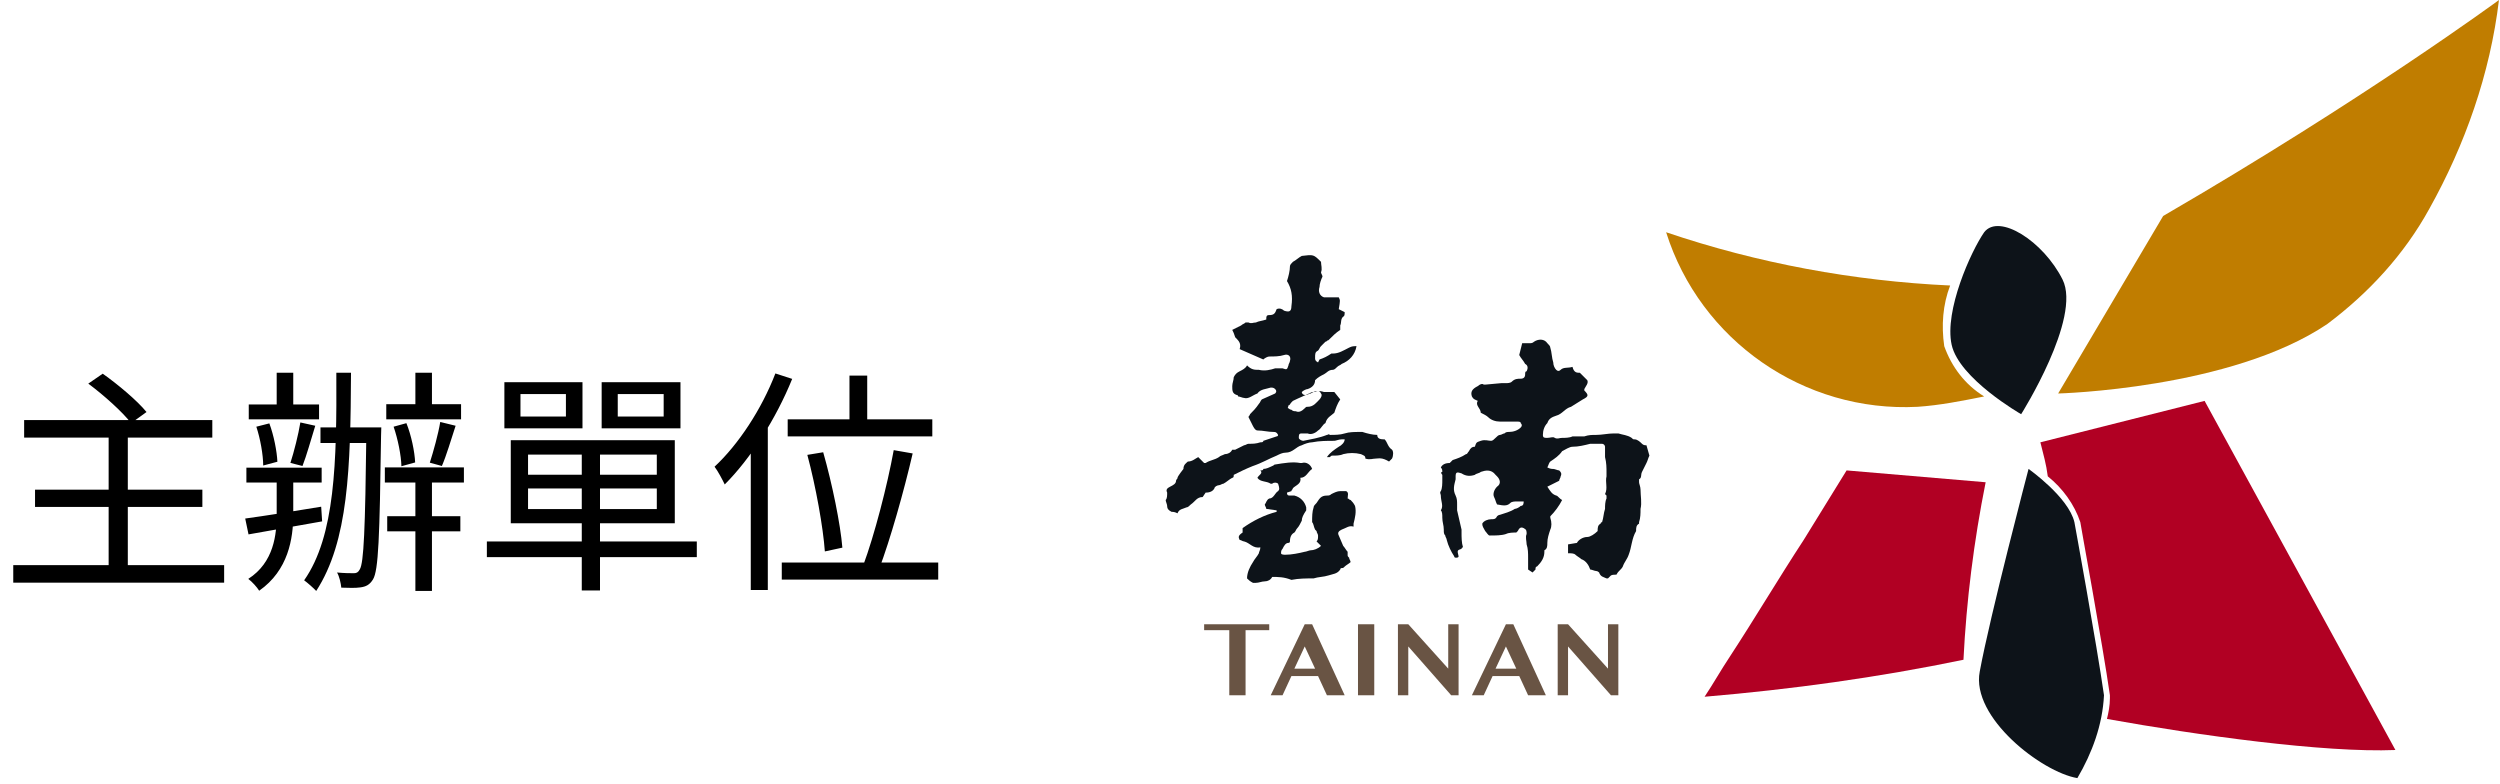 <svg width="169" height="53" viewBox="0 0 169 53" fill="none" xmlns="http://www.w3.org/2000/svg">
<path d="M1.632 28.397H14.352V29.581H1.632V28.397ZM2.368 33.101H13.68V34.269H2.368V33.101ZM0.896 38.205H15.152V39.389H0.896V38.205ZM7.344 29.341H8.64V38.813H7.344V29.341ZM5.968 25.933L6.944 25.261C7.984 25.997 9.28 27.085 9.904 27.853L8.864 28.605C8.288 27.853 7.024 26.717 5.968 25.933ZM21.664 28.893H25.088V29.949H21.664V28.893ZM24.768 28.893H25.776C25.776 28.893 25.76 29.309 25.76 29.437C25.664 36.365 25.584 38.557 25.216 39.165C24.992 39.533 24.736 39.661 24.352 39.709C24.032 39.757 23.552 39.741 23.072 39.725C23.04 39.421 22.944 38.973 22.784 38.701C23.28 38.749 23.696 38.749 23.92 38.749C24.096 38.749 24.208 38.701 24.32 38.493C24.592 38.061 24.688 35.837 24.768 29.165V28.893ZM22.736 25.197H23.728C23.696 31.677 23.552 36.589 21.376 39.949C21.216 39.773 20.784 39.389 20.56 39.229C22.656 36.237 22.768 31.261 22.736 25.197ZM18.704 25.197H19.824V27.773H18.704V25.197ZM16.816 27.341H21.568V28.349H16.816V27.341ZM16.656 31.613H21.744V32.621H16.656V31.613ZM17.328 28.845L18.208 28.621C18.512 29.437 18.72 30.509 18.752 31.213L17.792 31.469C17.792 30.765 17.6 29.661 17.328 28.845ZM20.304 28.557L21.312 28.781C21.024 29.709 20.72 30.813 20.448 31.501L19.632 31.293C19.872 30.557 20.176 29.357 20.304 28.557ZM16.576 35.053C17.872 34.877 19.792 34.573 21.712 34.253L21.776 35.245C20 35.565 18.16 35.885 16.8 36.125L16.576 35.053ZM28.08 25.197H29.2V27.773H28.08V25.197ZM28.08 31.981H29.2V39.949H28.08V31.981ZM26.112 27.325H31.168V28.349H26.112V27.325ZM26.016 31.597H31.36V32.621H26.016V31.597ZM26.176 34.893H31.12V35.917H26.176V34.893ZM26.608 28.845L27.472 28.605C27.808 29.437 28.032 30.541 28.064 31.261L27.136 31.517C27.12 30.797 26.896 29.677 26.608 28.845ZM29.76 28.525L30.8 28.781C30.496 29.709 30.176 30.797 29.872 31.501L29.056 31.277C29.296 30.525 29.632 29.325 29.76 28.525ZM18.704 31.997H19.824V34.781C19.824 36.413 19.488 38.557 17.52 39.933C17.376 39.693 17.04 39.325 16.784 39.133C18.528 38.013 18.704 36.109 18.704 34.781V31.997ZM39.328 30.317H40.56V39.917H39.328V30.317ZM35.696 33.021V34.413H44.4V33.021H35.696ZM35.696 30.733V32.093H44.4V30.733H35.696ZM34.528 29.757H45.616V35.373H34.528V29.757ZM32.912 36.605H47.104V37.661H32.912V36.605ZM35.184 26.637V28.157H38.256V26.637H35.184ZM34.096 25.837H39.376V28.957H34.096V25.837ZM41.76 26.637V28.157H44.864V26.637H41.76ZM40.672 25.837H46V28.957H40.672V25.837ZM57.424 25.389H58.624V29.037H57.424V25.389ZM53.248 28.349H63.024V29.501H53.248V28.349ZM54.576 30.749L55.648 30.573C56.256 32.701 56.816 35.437 56.944 37.021L55.76 37.277C55.648 35.677 55.152 32.893 54.576 30.749ZM60.416 30.429L61.696 30.653C61.104 33.213 60.176 36.493 59.424 38.477L58.352 38.221C59.104 36.205 59.984 32.813 60.416 30.429ZM52.848 38.029H63.424V39.181H52.848V38.029ZM52.416 25.245L53.552 25.613C52.464 28.301 50.752 30.989 48.992 32.749C48.864 32.477 48.528 31.837 48.304 31.549C49.92 30.045 51.488 27.661 52.416 25.245ZM50.752 29.373L51.888 28.237L51.904 28.253V39.885H50.752V29.373Z" fill="black"/>
<path d="M106.8 25.2L107.3 25.7C107.4 25.9 107.2 26.1 107.1 26.3C107.1 26.3 107.1 26.3 107.1 26.4C107.4 26.7 107.4 26.8 107 27C106.7 27.2 106.5 27.3 106.2 27.5C105.8 27.6 105.6 28 105.2 28.1C104.9 28.2 104.7 28.3 104.6 28.6C104.4 28.8 104.3 29.1 104.3 29.4C104.3 29.6 104.4 29.6 104.6 29.6C104.8 29.6 105 29.5 105.1 29.6C105.3 29.7 105.4 29.6 105.6 29.6C105.8 29.6 106.1 29.6 106.3 29.5C106.4 29.5 106.6 29.5 106.7 29.5C106.8 29.5 106.9 29.5 107.1 29.5C107.4 29.4 107.6 29.4 107.9 29.4C108.3 29.4 108.7 29.3 109.1 29.3C109.2 29.3 109.2 29.3 109.3 29.3H109.4C109.7 29.4 110 29.4 110.3 29.6C110.4 29.7 110.4 29.7 110.5 29.7C110.7 29.7 110.9 29.9 111 30C111.1 30.1 111.2 30.1 111.3 30.1L111.5 30.8C111.4 31 111.4 31.1 111.3 31.3C111.2 31.5 111.1 31.7 111 31.9C110.9 32.1 111 32.3 110.8 32.4C110.8 32.4 110.8 32.5 110.8 32.6C110.8 32.7 110.9 32.9 110.9 33.1C110.9 33.5 111 34 110.9 34.4C110.9 34.7 110.9 35 110.8 35.3V35.4C110.6 35.5 110.6 35.7 110.6 35.9C110.3 36.4 110.3 37 110.1 37.5C110 37.8 109.8 38 109.7 38.3C109.6 38.5 109.4 38.6 109.3 38.8C109.3 38.9 109.1 38.8 108.9 38.9L108.7 39.1H108.6C108.4 39 108.2 39 108.1 38.7C108.1 38.7 108 38.6 107.9 38.6C107.8 38.6 107.6 38.5 107.5 38.5C107.4 38.2 107.2 37.9 106.9 37.8C106.8 37.7 106.6 37.6 106.5 37.5C106.4 37.4 106.2 37.4 106 37.4V36.8L106.6 36.7C106.7 36.5 107 36.3 107.3 36.3C107.5 36.3 107.8 36.1 108 35.9C108 35.7 108 35.5 108.2 35.4C108.2 35.4 108.2 35.3 108.3 35.3C108.4 35 108.4 34.7 108.5 34.4C108.5 34.2 108.5 33.9 108.6 33.7C108.6 33.7 108.6 33.6 108.6 33.5L108.5 33.4C108.7 33 108.5 32.6 108.6 32.2C108.6 32.1 108.6 32.1 108.6 32C108.6 31.6 108.6 31.3 108.5 30.9C108.5 30.6 108.5 30.4 108.5 30.2C108.5 30.1 108.4 30 108.3 30C108 30 107.7 30 107.5 30C107.1 30.1 106.7 30.2 106.3 30.2C106.1 30.2 105.8 30.4 105.6 30.5C105.4 30.8 105.1 31 104.8 31.2C104.7 31.3 104.7 31.4 104.6 31.6C104.8 31.7 104.9 31.7 105 31.7C105.1 31.7 105.3 31.8 105.4 31.8C105.5 31.9 105.6 32 105.5 32.2C105.5 32.3 105.4 32.4 105.4 32.5L104.6 32.9C104.8 33.2 104.9 33.4 105.2 33.5C105.3 33.5 105.4 33.7 105.6 33.8C105.4 34.2 105.1 34.6 104.8 34.9V35C104.9 35.3 104.9 35.6 104.8 35.8C104.7 36.1 104.6 36.4 104.6 36.7C104.6 36.9 104.6 37.1 104.4 37.2V37.3C104.4 37.7 104.2 38 103.9 38.3C103.8 38.3 103.8 38.4 103.8 38.5C103.7 38.6 103.7 38.6 103.6 38.7L103.3 38.5C103.3 38.2 103.3 38 103.3 37.7C103.3 37.4 103.3 37.1 103.2 36.8C103.2 36.6 103.1 36.3 103.2 36.1C103.2 35.9 103.2 35.8 103 35.7C102.8 35.6 102.7 35.7 102.6 35.9C102.6 35.9 102.6 35.9 102.5 36C102.3 36 102 36 101.8 36.1C101.5 36.2 101.1 36.2 100.7 36.2C100.6 36.2 100.5 36 100.4 35.9C100.3 35.7 100.2 35.6 100.2 35.4C100.3 35.2 100.6 35.1 100.8 35.1C101 35.1 101.1 35.1 101.2 34.9C101.2 34.9 101.3 34.8 101.4 34.8C101.7 34.7 102.1 34.6 102.4 34.4C102.5 34.4 102.7 34.3 102.8 34.2C103 34.2 103 34 103 33.9C102.8 33.9 102.7 33.9 102.5 33.9C102.4 33.9 102.2 33.9 102.1 34C101.9 34.2 101.7 34.2 101.2 34.1C101.1 33.9 101.1 33.8 101 33.6C100.9 33.4 101 33.1 101.2 32.9C101.5 32.7 101.4 32.4 101.2 32.2L101.1 32.1C100.8 31.7 100.4 31.8 100.1 31.9C100 32 99.8 32 99.7 32.1C99.4 32.2 99.1 32.2 98.8 32C98.5 31.9 98.4 31.9 98.4 32.2C98.4 32.3 98.4 32.3 98.4 32.4C98.3 32.8 98.2 33.1 98.4 33.5C98.5 33.7 98.5 33.9 98.5 34.1C98.5 34.2 98.5 34.4 98.5 34.5C98.6 34.9 98.7 35.4 98.8 35.8C98.8 35.9 98.8 35.9 98.8 36C98.8 36.3 98.8 36.7 98.9 37C98.9 37 98.8 37 98.8 37.1C98.5 37.2 98.5 37.2 98.6 37.6C98.6 37.7 98.5 37.7 98.4 37.7C98.4 37.7 98.3 37.7 98.3 37.6C98.1 37.3 97.9 36.9 97.8 36.5C97.8 36.4 97.7 36.3 97.7 36.2C97.6 36.1 97.6 36 97.6 35.8C97.6 35.5 97.5 35.3 97.5 35C97.5 34.8 97.5 34.6 97.4 34.5C97.6 34.2 97.4 33.9 97.4 33.5C97.4 33.4 97.3 33.3 97.4 33.2C97.5 33 97.5 32.7 97.5 32.4C97.5 32.3 97.5 32.2 97.5 32.1C97.4 32 97.4 31.9 97.5 31.9C97.5 31.8 97.5 31.7 97.4 31.6C97.5 31.4 97.7 31.3 98 31.3L98.1 31.2L98.2 31.1C98.5 31 98.8 30.9 99.1 30.7C99.2 30.7 99.2 30.6 99.3 30.5C99.4 30.3 99.5 30.2 99.7 30.2C99.8 29.9 99.8 29.9 100.1 29.8C100.4 29.7 100.6 29.8 100.8 29.8C100.9 29.8 101 29.7 101.1 29.6C101.2 29.5 101.3 29.4 101.4 29.4C101.5 29.4 101.6 29.3 101.7 29.3C101.8 29.2 101.9 29.2 102 29.2C102.3 29.2 102.6 29.1 102.8 28.9C102.9 28.8 102.9 28.7 102.8 28.6C102.8 28.5 102.7 28.5 102.5 28.5C102.4 28.5 102.3 28.5 102.2 28.5C101.9 28.5 101.7 28.5 101.4 28.5C101.1 28.5 100.8 28.4 100.6 28.2C100.5 28.1 100.3 28 100.1 27.9C100.1 27.6 99.7 27.4 99.9 27.1C99.7 27 99.6 27 99.5 26.8C99.4 26.5 99.5 26.3 99.9 26.1C100 26 100.2 25.9 100.3 26C100.3 26 100.3 26 100.4 26L101.5 25.9C101.6 25.9 101.7 25.9 101.8 25.9C101.9 25.9 102.1 25.9 102.2 25.8C102.4 25.6 102.6 25.6 102.8 25.6C103 25.6 103.1 25.5 103.1 25.3C103.1 25.2 103.1 25.1 103.2 25.1C103.3 24.9 103.3 24.7 103.1 24.6C103 24.4 102.8 24.2 102.7 24L102.9 23.2C103.1 23.2 103.3 23.2 103.4 23.2C103.5 23.2 103.6 23.2 103.7 23.1C104 22.9 104.4 22.9 104.6 23.2C104.7 23.3 104.8 23.4 104.8 23.5C104.9 23.8 104.9 24.2 105 24.5C105 24.7 105.1 24.9 105.2 25C105.3 25.1 105.4 25.1 105.5 25C105.7 24.8 106 24.9 106.3 24.8C106.4 25.2 106.6 25.2 106.8 25.2Z" fill="#0D1319"/>
<path d="M81.4 31.3H81.5C81.8 31.1 82.1 31.1 82.4 30.9C82.5 30.8 82.6 30.8 82.8 30.7C83 30.7 83.2 30.6 83.3 30.4H83.5C83.7 30.3 83.9 30.2 84.1 30.1C84.2 30.1 84.3 30 84.4 30C84.7 30 84.9 30 85.2 29.9C85.3 29.9 85.4 29.9 85.4 29.8C85.7 29.7 86 29.6 86.3 29.5C86.3 29.5 86.4 29.5 86.4 29.4C86.3 29.2 86.2 29.2 86.1 29.2C85.7 29.2 85.4 29.1 85 29.1C84.9 29.1 84.8 29 84.7 28.8C84.6 28.6 84.5 28.4 84.4 28.2C84.4 28.1 84.5 28.1 84.5 28C84.7 27.8 84.9 27.6 85.1 27.3C85.2 27.2 85.2 27.1 85.3 27L86.2 26.6C86.3 26.5 86.3 26.4 86.2 26.3C86.1 26.2 86 26.2 85.9 26.2C85.6 26.3 85.2 26.3 85 26.6C84.7 26.7 84.4 27 84.1 26.9C84 26.9 83.8 26.8 83.7 26.8C83.7 26.8 83.7 26.7 83.6 26.7C83.3 26.6 83.3 26.4 83.3 26.1C83.3 25.9 83.4 25.7 83.4 25.5C83.5 25.3 83.6 25.2 83.8 25.1C84 25 84.2 24.9 84.3 24.7C84.6 25 84.8 25 85.1 25C85.5 25.1 85.9 25 86.2 24.9C86.4 24.9 86.5 24.9 86.7 24.9C87 25 87 25 87.1 24.7C87.1 24.6 87.2 24.5 87.2 24.4C87.3 24.1 87.1 23.9 86.8 24C86.5 24.1 86.1 24.1 85.8 24.1C85.7 24.1 85.5 24.2 85.4 24.3L83.8 23.6C83.9 23.3 83.8 23.1 83.6 22.9L83.5 22.8C83.4 22.5 83.4 22.5 83.3 22.3C83.5 22.2 83.7 22.1 83.9 22C84 21.9 84.1 21.9 84.2 21.8C84.3 21.8 84.3 21.8 84.4 21.8C84.6 21.9 84.7 21.8 84.9 21.8C85.1 21.7 85.3 21.7 85.6 21.6C85.6 21.4 85.6 21.3 85.8 21.3C86.1 21.3 86.2 21.2 86.3 20.9C86.5 20.8 86.7 20.9 86.8 21C87.1 21.1 87.3 21.1 87.3 20.7C87.4 20 87.3 19.5 87 19C87.1 18.7 87.2 18.3 87.2 18C87.2 17.9 87.3 17.8 87.4 17.7C87.6 17.6 87.8 17.4 88 17.3C88.8 17.2 88.8 17.2 89.3 17.7C89.3 17.9 89.4 18.2 89.3 18.4C89.3 18.5 89.4 18.6 89.4 18.7C89.3 18.9 89.2 19.2 89.2 19.4C89.1 19.7 89.2 20 89.5 20.1C89.6 20.1 89.6 20.1 89.7 20.1C89.8 20.1 89.9 20.1 90 20.1C90.1 20.1 90.2 20.1 90.3 20.1C90.4 20.1 90.4 20.1 90.5 20.1C90.6 20.3 90.6 20.3 90.5 20.9L90.9 21.1C90.9 21.2 90.9 21.4 90.8 21.4C90.6 21.6 90.7 21.8 90.6 22C90.6 22 90.6 22.1 90.6 22.3C90.3 22.5 90.1 22.7 89.8 23C89.7 23 89.7 23.1 89.6 23.1C89.5 23.2 89.4 23.3 89.3 23.4C89.2 23.5 89.2 23.6 89.1 23.7C88.9 23.8 88.9 23.9 88.9 24.2C88.9 24.3 88.9 24.4 89.1 24.5L89.2 24.3C89.5 24.2 89.7 24.1 90 23.9H90.1C90.5 23.9 90.8 23.7 91.2 23.5C91.4 23.4 91.5 23.4 91.7 23.4C91.6 24 91.2 24.4 90.7 24.6C90.6 24.7 90.5 24.7 90.4 24.8C90.3 24.9 90.2 25 90.1 25C89.8 25 89.7 25.2 89.5 25.3C89.3 25.4 89.1 25.5 88.9 25.7C88.9 26 88.7 26.2 88.4 26.3C88.3 26.3 88.1 26.4 88 26.5C88 26.6 88.1 26.7 88.2 26.7C88.2 26.7 88.2 26.7 88.3 26.7C88.4 26.7 88.5 26.6 88.6 26.6C88.9 26.4 89.2 26.4 89.5 26.5C89.7 26.5 90 26.5 90.2 26.5L90.6 27C90.4 27.3 90.3 27.6 90.2 27.9C90 28.1 89.7 28.2 89.6 28.6C89.4 28.7 89.3 29 89.1 29.1C88.9 29.3 88.6 29.4 88.4 29.3C88.3 29.3 88.1 29.3 88 29.3C87.8 29.3 87.8 29.4 87.8 29.6C87.8 29.7 88 29.8 88.1 29.8C88.6 29.7 89.2 29.6 89.7 29.4C89.8 29.4 89.8 29.3 89.9 29.4C90.2 29.4 90.6 29.4 90.9 29.3C91.2 29.2 91.6 29.2 91.9 29.2C92 29.2 92.1 29.2 92.1 29.2C92.4 29.3 92.8 29.4 93.1 29.4C93.1 29.7 93.4 29.7 93.6 29.7C93.8 29.9 93.8 30.2 94.1 30.4C94.2 30.5 94.2 30.8 94.1 31C94 31.1 93.9 31.2 93.9 31.2C93.4 30.9 93.2 31 93 31C92.8 31 92.6 31.1 92.3 31C92.3 30.8 92.2 30.8 92 30.7C91.6 30.6 91.2 30.6 90.8 30.7C90.6 30.8 90.3 30.8 90.1 30.8C90 30.8 90 30.8 89.9 30.9C89.8 30.9 89.8 30.9 89.7 30.9C89.9 30.6 90.2 30.4 90.5 30.2C90.7 30.1 90.9 29.9 90.9 29.7C90.8 29.7 90.7 29.7 90.7 29.7C90.5 29.7 90.3 29.8 90.2 29.8C89.7 29.8 89.2 29.8 88.7 29.9C88.5 29.9 88.2 30 88 30.1C87.6 30.2 87.4 30.6 86.9 30.6C86.7 30.6 86.5 30.7 86.3 30.8C85.8 31 85.3 31.3 84.7 31.5C84.2 31.7 83.8 31.9 83.4 32.1C83.4 32.2 83.4 32.3 83.3 32.3C83.1 32.4 82.9 32.6 82.7 32.7C82.6 32.7 82.5 32.8 82.4 32.8C82.3 32.8 82.1 32.9 82.1 33C82 33.2 81.8 33.3 81.5 33.3L81.3 33.6C80.9 33.6 80.8 33.9 80.5 34.1C80.4 34.2 80.3 34.3 80.2 34.3C80 34.4 79.7 34.4 79.6 34.7C79.4 34.6 79.3 34.6 79.2 34.6C79 34.5 78.9 34.4 78.9 34.2C78.9 34.1 78.8 33.9 78.8 33.8C78.9 33.7 78.9 33.5 78.9 33.3C78.8 33.1 78.9 33 79.1 32.9C79.3 32.8 79.5 32.7 79.5 32.5C79.5 32.4 79.6 32.4 79.6 32.3C79.6 32.2 80 31.7 80 31.7C80 31.4 80.2 31.3 80.3 31.2C80.6 31.2 80.8 31 81 30.9L81.4 31.3ZM87.6 27.8C87.8 27.9 88 27.8 88.2 27.6C88.3 27.5 88.3 27.5 88.4 27.5C88.8 27.5 89 27.2 89.2 27C89.3 26.9 89.4 26.7 89.3 26.6C89.2 26.4 89.1 26.4 88.9 26.5C88.8 26.5 88.8 26.5 88.7 26.5C88.3 26.7 87.8 26.9 87.4 27.1L87.3 27.2C87.2 27.3 87.2 27.4 87.1 27.4C87.1 27.5 87 27.6 87.1 27.6C87.1 27.6 87.2 27.7 87.3 27.7C87.4 27.8 87.5 27.8 87.6 27.8Z" fill="#0D1319"/>
<path d="M86 39C85.9 39.2 85.7 39.3 85.5 39.3C85.3 39.3 85.1 39.4 84.9 39.4C84.8 39.4 84.8 39.4 84.7 39.4C84.5 39.3 84.4 39.2 84.3 39.1C84.3 38.7 84.5 38.3 84.7 38C84.8 37.8 85 37.6 85.1 37.4C85.1 37.3 85.2 37.2 85.2 37C84.7 37.1 84.5 36.7 84.1 36.6C84 36.6 83.9 36.5 83.8 36.5C83.7 36.3 83.7 36.2 84 36V35.7C84.7 35.2 85.5 34.8 86.3 34.6C86.3 34.6 86.3 34.6 86.3 34.5L85.6 34.4C85.6 34.3 85.5 34.2 85.5 34.1C85.6 34 85.6 33.8 85.8 33.7C86.1 33.7 86.2 33.3 86.4 33.2C86.5 33.1 86.5 33 86.4 32.7C86.3 32.6 86.1 32.6 86 32.7H85.9C85.6 32.5 85.2 32.6 85 32.3C85.1 32.1 85.4 32 85.2 31.8C85.3 31.8 85.4 31.8 85.4 31.7C85.6 31.7 85.8 31.6 86 31.5C86.1 31.5 86.1 31.4 86.2 31.4C86.8 31.3 87.4 31.2 87.9 31.3H88C88.3 31.2 88.6 31.4 88.7 31.7C88.4 31.9 88.3 32.3 87.9 32.3C88 32.7 87.6 32.8 87.4 33C87.4 33.1 87.3 33.1 87.3 33.2L87 33.3C87 33.5 87.1 33.5 87.2 33.5C87.3 33.5 87.4 33.5 87.5 33.5C87.9 33.6 88.2 33.9 88.3 34.3C88.3 34.4 88.3 34.4 88.3 34.5C88.1 34.8 88 35 88 35.2C87.9 35.4 87.8 35.6 87.7 35.7C87.6 35.8 87.6 35.9 87.5 36C87.3 36.1 87.2 36.3 87.2 36.6C87.2 36.7 87.1 36.7 87.1 36.7C86.9 36.7 86.8 36.9 86.7 37.1C86.6 37.2 86.6 37.3 86.6 37.4C86.6 37.5 86.8 37.5 86.9 37.5C87.3 37.5 87.8 37.4 88.2 37.3C88.3 37.3 88.5 37.2 88.6 37.2C88.8 37.2 89.1 37.1 89.3 36.9L89 36.6C89.1 36.5 89.1 36.4 89.1 36.2C89.1 36.1 89 36 89 35.9L88.9 35.8C88.8 35.6 88.8 35.4 88.7 35.3C88.7 34.9 88.7 34.6 88.8 34.3C88.8 34.2 88.9 34.1 89 34C89.2 33.7 89.3 33.5 89.7 33.5C89.8 33.5 89.9 33.5 90 33.4C90.2 33.3 90.4 33.2 90.6 33.2C90.7 33.2 90.8 33.2 91 33.2C91.2 33.3 91.1 33.5 91.1 33.7C91.2 33.7 91.2 33.8 91.3 33.8C91.4 33.9 91.5 34 91.6 34.2C91.7 34.6 91.6 35 91.5 35.4C91.5 35.5 91.5 35.5 91.5 35.6C91.2 35.5 91 35.7 90.7 35.8C90.5 35.9 90.4 36 90.5 36.2C90.6 36.4 90.7 36.7 90.8 36.9C90.9 37 91 37.2 91.1 37.3C91.1 37.4 91.1 37.4 91.1 37.5C91.1 37.6 91.1 37.6 91.2 37.7C91.2 37.8 91.3 37.9 91.3 38C91.2 38.1 91 38.2 90.9 38.3C90.8 38.4 90.8 38.4 90.7 38.4C90.7 38.4 90.6 38.4 90.6 38.5C90.4 38.8 90.1 38.8 89.8 38.9C89.5 39 89.1 39 88.8 39.1C88.3 39.1 87.8 39.1 87.3 39.2C86.8 39 86.4 39 86 39Z" fill="#0D1319"/>
<path d="M124.83 31.8C123.83 33.4 122.93 34.9 121.93 36.5C120.23 39.1 118.63 41.8 116.93 44.4C116.33 45.3 115.83 46.2 115.23 47.1C121.13 46.6 126.93 45.8 132.73 44.6C132.93 40.6 133.43 36.6 134.23 32.6L124.83 31.8Z" fill="#B10023"/>
<path d="M146.23 14.6L139.13 26.6C139.13 26.6 150.83 26.3 157.33 21.9C160.13 19.8 162.53 17.2 164.23 14.1C166.63 9.8 168.33 5 168.93 0C168.93 0 159.83 6.7 146.23 14.6Z" fill="#C07D00"/>
<path d="M140.23 35.3C139.83 33.6 137.13 31.7 137.13 31.7C137.13 31.7 134.53 41.6 133.83 45.4C133.23 48.5 138.03 52.2 140.43 52.6C141.43 50.9 142.13 49 142.23 47C141.73 43.5 140.23 35.3 140.23 35.3Z" fill="#0D1319"/>
<path d="M134.13 15.7C135.13 14.4 138.13 16.3 139.43 18.9C140.73 21.5 136.63 28 136.63 28C136.63 28 132.43 25.6 131.93 23.3C131.43 21 133.23 17 134.13 15.7Z" fill="#0D1319"/>
<path d="M131.43 23.4C131.23 22 131.33 20.6 131.83 19.3C125.33 19 118.83 17.8 112.63 15.7C114.93 23 121.93 27.9 129.63 27.5C131.13 27.4 132.63 27.1 134.13 26.8C132.83 26 131.93 24.8 131.43 23.4Z" fill="#C07D00"/>
<path d="M161.93 50.7L149.03 27.1L137.93 29.9C138.13 30.7 138.33 31.4 138.43 32.2C139.43 33 140.23 34.1 140.63 35.3C140.63 35.4 142.13 43.5 142.63 47V47.1V47.2C142.63 47.7 142.53 48.2 142.43 48.6C148.53 49.7 157.13 50.9 161.93 50.7Z" fill="#B10023"/>
<path d="M85.8 42.2V42.6H84.2V47H83.1V42.6H81.4V42.2H85.8Z" fill="#695444"/>
<path d="M88.7 42.2L90.9 47H89.7L89.1 45.7H87.3L86.7 47H85.9L88.2 42.2H88.7ZM87.5 45.2H88.9L88.2 43.7L87.5 45.2Z" fill="#695444"/>
<path d="M92.9 42.2H91.8V47H92.9V42.2Z" fill="#695444"/>
<path d="M94.5 42.2H95.2L97.9 45.2V42.2H98.6V47H98.1L95.2 43.7V47H94.5V42.2Z" fill="#695444"/>
<path d="M105.3 42.2H106L108.7 45.2V42.2H109.4V47H108.9L106 43.7V47H105.3V42.2Z" fill="#695444"/>
<path d="M102.3 42.2L104.5 47H103.3L102.7 45.7H100.9L100.3 47H99.5L101.8 42.2H102.3ZM101.1 45.2H102.5L101.8 43.7L101.1 45.2Z" fill="#695444"/>
</svg>
